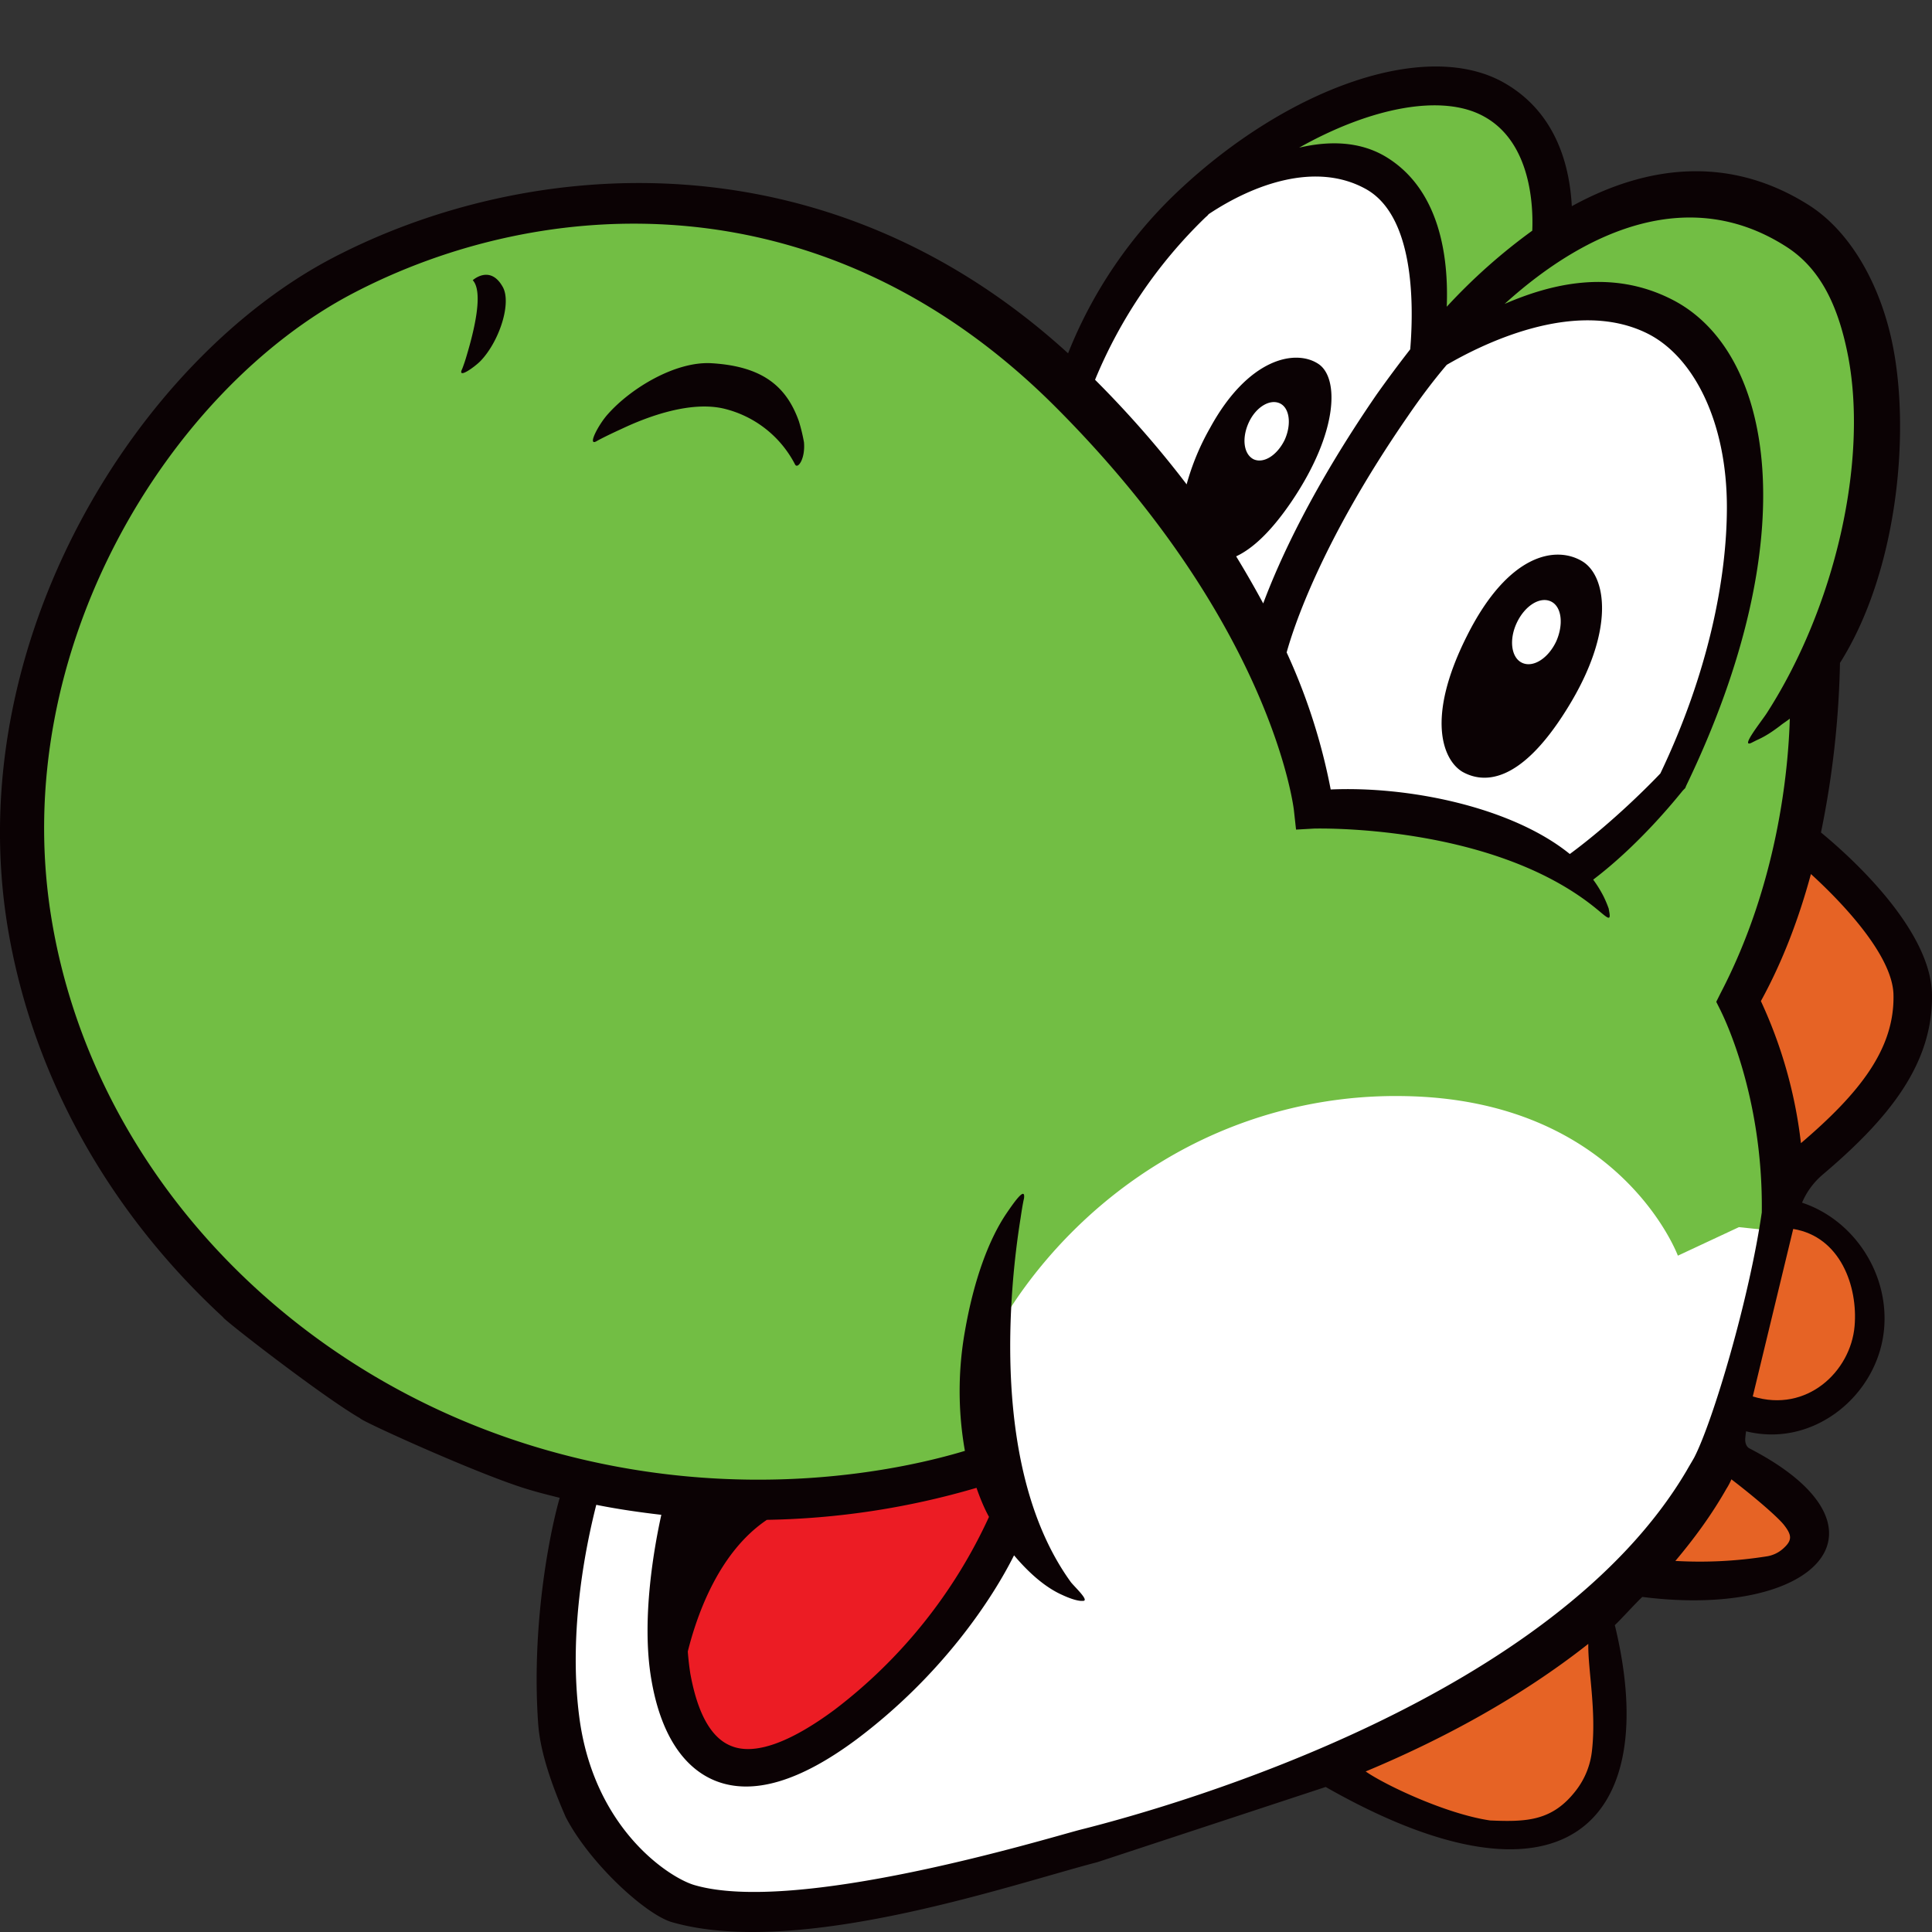 <?xml version="1.0" encoding="UTF-8" standalone="no"?>
<svg
   xmlns:dc="http://purl.org/dc/elements/1.1/"
   xmlns:cc="http://creativecommons.org/ns#"
   xmlns:rdf="http://www.w3.org/1999/02/22-rdf-syntax-ns#"
   xmlns:svg="http://www.w3.org/2000/svg"
   xmlns="http://www.w3.org/2000/svg"
   xmlns:sodipodi="http://sodipodi.sourceforge.net/DTD/sodipodi-0.dtd"
   xmlns:inkscape="http://www.inkscape.org/namespaces/inkscape"
   viewBox="0 0 30 30"
   version="1.1"
   id="svg20"
   sodipodi:docname="icon_filled.svg"
   inkscape:version="0.92.4 5da689c313, 2019-01-14">
  <rect x="0" y="0" width="30" height="30" fill="#333333" stroke="none"/>
  <defs
     id="defs24" />
  <sodipodi:namedview
     pagecolor="#ffffff"
     bordercolor="#666666"
     borderopacity="1"
     objecttolerance="10"
     gridtolerance="10"
     guidetolerance="10"
     inkscape:pageopacity="0"
     inkscape:pageshadow="2"
     inkscape:window-width="640"
     inkscape:window-height="480"
     id="namedview22"
     showgrid="false"
     inkscape:zoom="7.8666667"
     inkscape:cx="15"
     inkscape:cy="15"
     inkscape:window-x="0"
     inkscape:window-y="0"
     inkscape:window-maximized="0"
     inkscape:current-layer="svg20">
    <inkscape:grid
       type="xygrid"
       id="grid833" />
  </sodipodi:namedview>
  <path
     d="M8.917 23.083c-.224.821-.238 1.936-.25 2.833-.016 1.218.097 1.713.333 2.167.1.192.43.806 1.125 1.208.658.381 1.326.388 2.083.333 1.706-.123 3.038-.501 3.75-.708 2.083-.608 3.153-.921 4.681-1.565 1.39-.586 2.239-.95 3.277-1.685.607-.43 1.512-1.07 2.25-2.042 1.153-1.519 2.306-4.388 1.333-6-1.768-2.928-10.011-.795-14.375 1.417-3.051 1.548-3.92 2.989-4.207 4.042z"
     fill="#fff"
     id="path2" />
  <path
     d="M15.458 20.71s.753-1.561 2.556-2.657a6.985 6.985 0 0 1 3.775-1.033c3.364.047 4.265 2.478 4.265 2.478l.948-.443.59.062.062-1.212-.357-1.67-.326-.785.854-1.771.295-1.538.031-1.872.753-1.74.233-2.198-.528-2.097-.823-.917-1.018-.357-1.872.357-.621.233-.256-.994-.59-.886-.854-.295-1.71.265-1.732.878-1.74 1.903-.723 1.476-1.903-1.243-2.229-1.15-2.168-.357-2.462.194s-2.004.653-2.097.722c-.102.063-2.168 1.282-2.168 1.282L2.268 6.852 1.25 8.95l-.691 1.74-.233 2.595.163 1.841.753 1.771.722 1.476 1.375 1.639s1.538 1.375 1.639 1.344c.101-.031 2.525 1.243 2.525 1.243l1.934.59 2.361.233 2.097-.357 1.476-.233-.163-1.212.25-.91z"
     fill="#72be44"
     id="path4" />
  <path
     d="M15.753 23.553l-.621 1.212-1.344 1.538-1.181.823-.823.295-.854-.163-.528-.854s-.163-.854-.132-.987c.031-.132.621-1.872.59-1.965-.031-.101 1.507-.132 1.507-.132l3.115-.722.271.955z"
     fill="#ec1c24"
     id="path6" />
  <path
     fill="#fff"
     d="M20.445 12.694l2.261.163 1.382.458.459.194 1.406-1.344.66-1.67.489-2.858-.256-1.507-.955-1.181-1.243-.264-1.872.458-.529-.093-.194-1.414-.621-.955-1.119-.125-1.181.094-1.281 1.219-1.181 2.028 1.018 1.149 1.413 2.036.723 1.507z"
     id="path8" />
  <path
     d="M27.988 13.121c.101.101-.458 1.243-.458 1.243l-.427 1.181.427 1.476.194 1.119 1.313-.987.653-1.282-.062-.854-.785-1.313-.855-.583zM26.714 22.699l-1.352 1.802 2.494-.031.07-.886zM24.974 24.928c.031-.101-.198 2.928-.198 2.928l-1.403.704-2.733-1.208 2.004-.917 2.33-1.507z"
     fill="#e66325"
     id="path10" />
  <path
     d="M12.405 6.541c-.194-.544-.567-.854-1.359-.901-.559-.031-1.251.388-1.608.792-.148.164-.334.521-.163.412 0 0 .109-.062.381-.186.427-.202 1.08-.435 1.592-.311a1.687 1.687 0 0 1 1.096.862c.039.085.163-.078.14-.342a2.694 2.694 0 0 0-.079-.326z"
     fill="#0b0204"
     id="path12" />
  <path
     d="M20.585 27.748c3.686 2.1 5.236.564 4.49-2.513.085-.078.341-.361.427-.438 2.721.346 4.038-1.078 1.664-2.306-.052-.027-.07-.094-.066-.152.036-.503.608-2.655.831-3.512.06-.23.191-.434.372-.588 1.043-.883 1.711-1.724 1.697-2.795-.016-1.025-1.297-2.167-1.724-2.517a14.42 14.42 0 0 0 .295-2.633c.878-1.39 1.088-3.496.831-4.871-.179-.963-.653-1.818-1.313-2.237-1.227-.777-2.509-.629-3.682.016-.031-.583-.218-1.445-1.056-1.919-1.212-.684-3.356.085-5.049 1.678a7.032 7.032 0 0 0-1.717 2.525C12.801 2.036 8.172 2.44 5.173 4.001 2.152 5.578-.606 9.928.116 14.379c.381 2.33 1.585 4.451 3.348 6.075-.024.014 1.546 1.235 2.128 1.569-.006.033 1.903.901 2.633 1.111.155.047.311.085.466.124-.171.598-.44 2.027-.334 3.511.032.451.223.979.427 1.445.372.72 1.244 1.517 1.652 1.634 1.966.562 5.278-.589 6.603-.932m-.273-.502c-.57.151-4.412 1.318-5.984.857-.387-.113-1.561-.87-1.787-2.61-.179-1.375.124-2.742.264-3.294.35.07.684.117 1.01.155-.101.458-.318 1.608-.155 2.556.14.831.489 1.375 1.002 1.577.575.225 1.305.008 2.183-.645 1.336-1.002 2.113-2.191 2.447-2.859.295.35.552.528.746.614.233.109.318.093.318.093.117.008-.101-.194-.179-.287-1.258-1.732-.955-4.583-.785-5.647.039-.264.054-.311.054-.311.031-.218-.179.093-.28.241-.264.396-.497 1.01-.637 1.818a5.314 5.314 0 0 0 0 1.857c-.901.272-3.449.862-6.51-.016-4.032-1.157-7.046-4.404-7.675-8.257-.684-4.187 1.849-8.219 4.684-9.702 2.913-1.523 7.317-1.849 10.93 1.787 3.356 3.371 3.682 6.23 3.682 6.261l.031.28.28-.016c.023 0 2.765-.078 4.381 1.243.171.14.233.21.202.047l-.008-.047a1.84 1.84 0 0 0-.078-.186 1.894 1.894 0 0 0-.163-.264c.777-.59 1.367-1.359 1.398-1.39l.031-.031.016-.039c1.864-3.868 1.359-6.75-.225-7.55-.948-.482-1.895-.233-2.595.07 1.321-1.196 2.905-1.825 4.366-.893.528.334.816.909.971 1.724.303 1.624-.202 3.868-1.266 5.523-.085.132-.443.575-.218.451l.062-.031c.14-.062.241-.132.365-.225.047-.039.101-.07.148-.109-.023.8-.186 2.556-1.072 4.257l-.07.14.07.14c.008.023.66 1.274.637 3.13-.194 1.341-.757 3.241-1.049 3.806-.039.07-.078.132-.117.202-2.056 3.492-7.8 5.173-9.425 5.58M11.908 23.6a12.244 12.244 0 0 0 3.255-.497c.054.155.117.311.194.451a7.89 7.89 0 0 1-2.393 2.991c-.691.513-1.243.715-1.608.567-.396-.155-.559-.699-.637-1.126a4.46 4.46 0 0 1-.039-.342c.148-.591.49-1.547 1.228-2.044zm7.287-14.961c.233-.109.52-.35.862-.854.73-1.08.738-1.926.412-2.136-.357-.233-1.088-.085-1.678.994a3.797 3.797 0 0 0-.365.878c-.396-.52-.87-1.072-1.422-1.624a7.467 7.467 0 0 1 1.701-2.509c.023-.023.047-.039.062-.062.699-.466 1.67-.823 2.447-.388.73.412.746 1.724.684 2.486a19.71 19.71 0 0 0-.52.699c-.994 1.445-1.507 2.563-1.763 3.247a15.728 15.728 0 0 0-.42-.731zm.194-2.074c.109-.241.326-.373.482-.303.155.07.186.326.078.567-.117.241-.326.373-.482.303-.156-.078-.187-.326-.078-.567zm6.199-1.383c.707.357 1.227 1.359 1.227 2.695 0 1.103-.287 2.571-1.033 4.133-.132.14-.73.753-1.406 1.251-.901-.73-2.501-1.056-3.713-1.002a9.255 9.255 0 0 0-.684-2.128c.101-.365.528-1.709 1.88-3.666.186-.272.388-.544.606-.8.497-.289 1.981-1.058 3.123-.483zm-1.795-1.6a8.942 8.942 0 0 0-1.328 1.181c.031-.777-.109-1.825-.948-2.33-.404-.241-.878-.249-1.344-.14 1.103-.621 2.222-.847 2.874-.482.731.404.762 1.398.746 1.771zm.688 24.208c-.368.486-.767.503-1.342.478-.691-.101-1.646-.559-1.933-.761 1.173-.489 2.393-1.142 3.457-1.981-.007.399.129 1.042.056 1.667a1.216 1.216 0 0 1-.238.597zm3.218-4.114c.129.165.135.244-.019.378a.493.493 0 0 1-.24.112 6.623 6.623 0 0 1-1.425.072c.295-.35.567-.722.792-1.119a.942.942 0 0 0 .078-.148c.365.279.713.58.814.705zm-.356-8.131c.35-.637.598-1.313.777-1.973.52.474 1.274 1.282 1.282 1.88.016.839-.528 1.523-1.437 2.299a7.18 7.18 0 0 0-.622-2.206z"
     fill="#0b0204"
     id="path14" />
  <path
     d="M22.713 11.987c.295.163.87.233 1.624-.987.753-1.212.606-2.059.233-2.284-.412-.249-1.15-.117-1.787 1.15-.66 1.305-.365 1.95-.07 2.121zm.839-2.315c.124-.264.357-.412.528-.334.171.078.202.357.085.621-.124.264-.357.412-.528.334-.17-.077-.209-.357-.085-.621zM7.341 4.351c.171.186.016.8-.093 1.165a2.58 2.58 0 0 1-.07.21c-.085.171.186-.023.28-.117.295-.303.497-.917.342-1.165-.195-.334-.459-.093-.459-.093zM27.513 22.274c-.169 0-.339-.026-.504-.078l.707-3.586c.935.151 1.626 1.06 1.54 2.025-.081.904-.862 1.639-1.743 1.639z"
     fill="#0b0204"
     id="path16" />
  <path
     d="M27.217 21.684l.628-2.601c.734.12 1.006.895.953 1.508-.06.704-.741 1.354-1.581 1.093z"
     fill="#e66325"
     id="path18" />
</svg>
